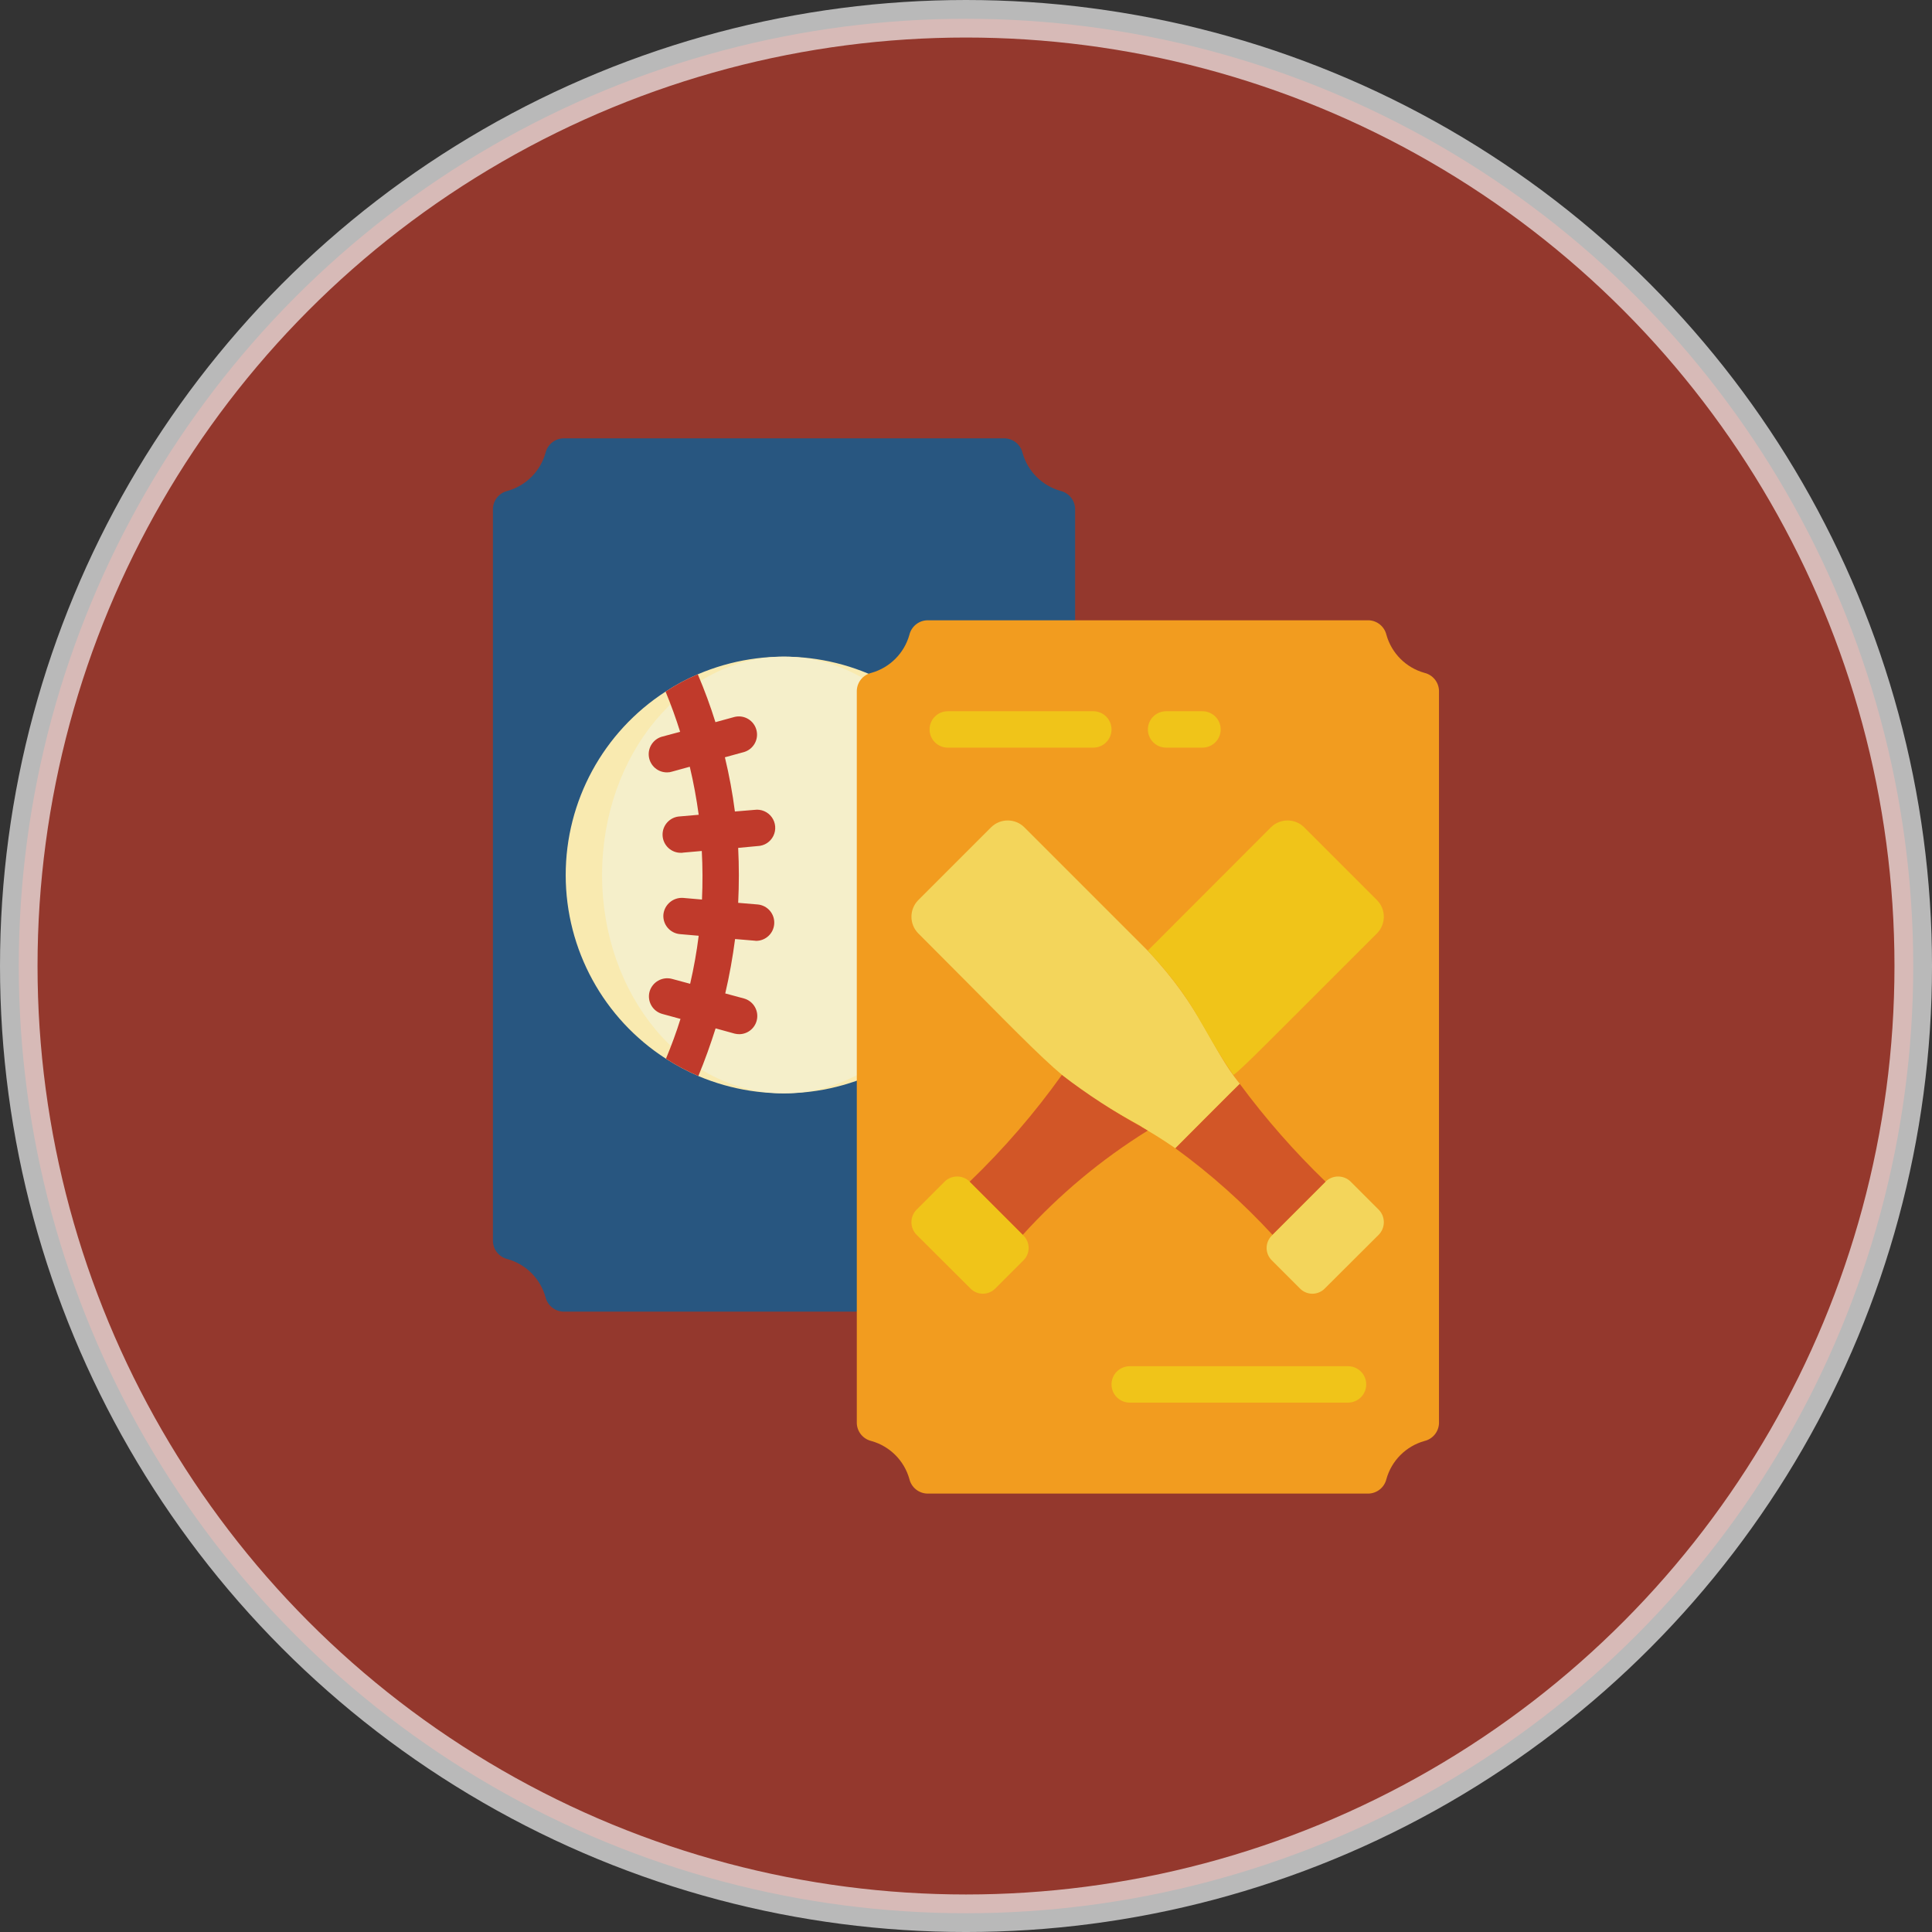 <?xml version="1.0" encoding="UTF-8" standalone="no"?>
<!-- Created with Inkscape (http://www.inkscape.org/) -->

<svg
   xmlns:dc="http://purl.org/dc/elements/1.1/"
   xmlns:cc="http://creativecommons.org/ns#"
   xmlns:rdf="http://www.w3.org/1999/02/22-rdf-syntax-ns#"
   xmlns:svg="http://www.w3.org/2000/svg"
   xmlns="http://www.w3.org/2000/svg"
   xmlns:sodipodi="http://sodipodi.sourceforge.net/DTD/sodipodi-0.dtd"
   xmlns:inkscape="http://www.inkscape.org/namespaces/inkscape"
   width="175.001mm"
   height="175.001mm"
   viewBox="0 0 175.001 175.001"
   version="1.1"
   id="svg8"
   inkscape:version="0.92.3 (2405546, 2018-03-11)"
   sodipodi:docname="collectionicon.svg">
  <rect x="0" y="0" width="175.001" height="175.001" fill="#333333" stroke="none"/>
  <defs
     id="defs2" />
  <sodipodi:namedview
     id="base"
     pagecolor="#ffffff"
     bordercolor="#666666"
     borderopacity="1.0"
     inkscape:pageopacity="0.0"
     inkscape:pageshadow="2"
     inkscape:zoom="0.7"
     inkscape:cx="-8.0326639"
     inkscape:cy="282.75143"
     inkscape:document-units="mm"
     inkscape:current-layer="layer1"
     showgrid="false"
     inkscape:window-width="2560"
     inkscape:window-height="1017"
     inkscape:window-x="-8"
     inkscape:window-y="-8"
     inkscape:window-maximized="1" />
  <g
     inkscape:label="Capa 1"
     inkscape:groupmode="layer"
     id="layer1"
     transform="translate(-24.758,-54.151)">
    <circle
       style="opacity:0.689;fill:#c03a2b;fill-opacity:1;fill-rule:evenodd;stroke:#f5f5f5;stroke-width:3.4;stroke-linecap:round;stroke-linejoin:round;stroke-miterlimit:4;stroke-dasharray:none;stroke-opacity:1;paint-order:normal"
       id="path870"
       cx="112.259"
       cy="141.652"
       r="85.801" />
    <g
       id="Page-1"
       transform="matrix(1.648,0,0,1.648,69.407,93.856)"
       style="fill:none;fill-rule:evenodd">
      <g
         id="039---Tickets"
         style="fill-rule:nonzero">
        <path
           d="M 20,48 H 3.87 C 3.4,47.985 2.999,47.657 2.89,47.2 2.606,46.186 1.814,45.394 0.8,45.11 0.343,45.001 0.015,44.6 0,44.13 V 3.87 C 0.015,3.4 0.343,2.999 0.8,2.89 1.814,2.606 2.606,1.814 2.89,0.8 2.999,0.343 3.4,0.015 3.87,0 h 24.26 c 0.47,0.015 0.871,0.343 0.98,0.8 0.284,1.014 1.076,1.806 2.09,2.09 0.457,0.109 0.785,0.51 0.8,0.98 V 10 Z"
           id="Shape"
           inkscape:connector-curvature="0"
           style="fill:#285680" />
        <path
           d="M 28,24 C 27.992,28.028 25.967,31.784 22.608,34.005 19.248,36.227 14.999,36.619 11.29,35.05 10.672,34.781 10.077,34.464 9.51,34.1 6.079,31.893 4.004,28.095 4,24.015 3.996,19.936 6.064,16.134 9.49,13.92 c 0.559,-0.371 1.152,-0.689 1.77,-0.95 3.709,-1.589 7.968,-1.209 11.337,1.011 C 25.967,16.201 27.996,19.965 28,24 Z"
           id="path816"
           inkscape:connector-curvature="0"
           style="fill:#f9eab0" />
        <ellipse
           ry="12"
           rx="10"
           cy="24"
           cx="16"
           id="Oval"
           style="fill:#f5efca" />
        <path
           d="m 52,13.87 v 40.26 c -0.015,0.47 -0.343,0.871 -0.8,0.98 -1.014,0.284 -1.806,1.076 -2.09,2.09 -0.109,0.457 -0.51,0.785 -0.98,0.8 H 23.87 C 23.4,57.985 22.999,57.657 22.89,57.2 22.606,56.186 21.814,55.394 20.8,55.11 20.343,55.001 20.015,54.6 20,54.13 V 13.87 c 0.015,-0.47 0.343,-0.871 0.8,-0.98 1.014,-0.284 1.806,-1.076 2.09,-2.09 0.109,-0.457 0.51,-0.785 0.98,-0.8 h 24.26 c 0.47,0.015 0.871,0.343 0.98,0.8 0.284,1.014 1.076,1.806 2.09,2.09 0.457,0.109 0.785,0.51 0.8,0.98 z"
           id="path819"
           inkscape:connector-curvature="0"
           style="fill:#f29c1f" />
        <path
           d="m 15.46,26.7 c -0.041,0.517 -0.471,0.916 -0.99,0.92 -0.03,0 -0.06,-0.01 -0.09,-0.01 l -1.07,-0.09 c -0.13,1 -0.31,2 -0.54,2.99 l 1.04,0.28 c 0.474,0.138 0.777,0.602 0.712,1.092 -0.065,0.49 -0.478,0.859 -0.972,0.868 -0.088,4.79e-4 -0.175,-0.01 -0.26,-0.03 l -1.05,-0.29 c -0.28,0.88 -0.59,1.76 -0.95,2.62 -0.618,-0.269 -1.213,-0.586 -1.78,-0.95 0.3,-0.72 0.57,-1.45 0.8,-2.19 L 9.32,31.64 C 9.062,31.572 8.842,31.404 8.709,31.173 8.575,30.942 8.54,30.667 8.61,30.41 8.761,29.881 9.308,29.57 9.84,29.71 l 1,0.27 c 0.202,-0.871 0.359,-1.753 0.47,-2.64 L 10.28,27.25 C 9.731,27.202 9.324,26.719 9.37,26.17 9.428,25.622 9.911,25.219 10.46,25.26 l 1.03,0.09 c 0.042,-0.89 0.038,-1.781 -0.01,-2.67 l -1.02,0.09 c -0.029,0.008 -0.06,0.012 -0.09,0.01 C 9.818,22.805 9.35,22.377 9.325,21.825 9.3,21.273 9.728,20.805 10.28,20.78 l 1.03,-0.09 C 11.19,19.81 11.03,18.93 10.82,18.05 L 9.84,18.32 C 9.756,18.347 9.668,18.361 9.58,18.36 9.072,18.369 8.638,17.995 8.571,17.491 8.505,16.987 8.827,16.513 9.32,16.39 l 0.97,-0.26 c -0.23,-0.74 -0.5,-1.48 -0.8,-2.21 0.559,-0.371 1.152,-0.689 1.77,-0.95 0.368,0.86 0.691,1.737 0.97,2.63 l 1.06,-0.29 c 0.525,-0.122 1.052,0.193 1.192,0.714 C 14.623,16.544 14.325,17.082 13.81,17.24 l -1.06,0.29 c 0.237,0.983 0.421,1.977 0.55,2.98 l 1.08,-0.09 c 0.366,-0.051 0.731,0.105 0.947,0.404 0.217,0.3 0.25,0.694 0.088,1.026 C 15.252,22.183 14.92,22.398 14.55,22.41 l -1.07,0.1 c 0.05,1 0.05,2.01 0,3.02 l 1.07,0.09 c 0.549,0.048 0.956,0.531 0.91,1.08 z"
           id="path821"
           inkscape:connector-curvature="0"
           style="fill:#c03a2b" />
        <path
           d="m 41.05,35.48 c -0.062,0.047 -3.485,3.485 -3.54,3.54 -1.5,-1.019 -1.822,-1.109 -1.89,-1.21 -4.58,-2.545 -4.141,-2.51 -12.25,-10.61 -0.489,-0.504 -0.489,-1.306 0,-1.81 l 4.02,-4.02 c 0.504,-0.489 1.306,-0.489 1.81,0 l 6.79,6.79 c 3.01,3.201 3.444,5.333 5.06,7.32 z"
           id="path823"
           inkscape:connector-curvature="0"
           style="fill:#f3d55b" />
        <path
           d="m 45.77,40.86 -2.92,2.92 c -1.619,-1.759 -3.408,-3.353 -5.34,-4.76 0.055,-0.055 3.478,-3.493 3.54,-3.54 1.421,1.922 2.999,3.721 4.72,5.38 z"
           id="path825"
           inkscape:connector-curvature="0"
           style="fill:#d25627" />
        <path
           d="m 48.69,43.77 -2.97,2.96 c -0.179,0.182 -0.424,0.285 -0.68,0.285 -0.256,0 -0.501,-0.103 -0.68,-0.285 l -1.55,-1.55 c -0.182,-0.179 -0.285,-0.424 -0.285,-0.68 0,-0.256 0.103,-0.501 0.285,-0.68 l 0.04,-0.04 2.92,-2.92 v -0.01 c 0.382,-0.37 0.988,-0.37 1.37,0 l 1.55,1.55 c 0.37,0.382 0.37,0.988 0,1.37 z"
           id="path827"
           inkscape:connector-curvature="0"
           style="fill:#f3d55b" />
        <path
           d="m 35.99,38.05 c -2.546,1.58 -4.858,3.509 -6.87,5.73 L 26.2,40.86 c 1.868,-1.796 3.565,-3.761 5.07,-5.87 1.383,1.059 2.844,2.011 4.37,2.85 0.12,0.07 0.24,0.14 0.35,0.21 z"
           id="path829"
           inkscape:connector-curvature="0"
           style="fill:#d25627" />
        <g
           id="g841"
           style="fill:#f0c419">
          <path
             d="m 48.6,27.2 c -6.061,6.052 -7.466,7.5 -7.9,7.79 -1.9,-2.731 -2,-3.948 -4.71,-6.83 l 6.78,-6.79 c 0.504,-0.489 1.306,-0.489 1.81,0 l 4.02,4.02 c 0.489,0.504 0.489,1.306 0,1.81 z"
             id="path831"
             inkscape:connector-curvature="0" />
          <path
             d="m 29.16,45.18 -1.55,1.55 c -0.179,0.182 -0.424,0.285 -0.68,0.285 -0.256,0 -0.501,-0.103 -0.68,-0.285 l -2.97,-2.96 c -0.37,-0.382 -0.37,-0.988 0,-1.37 l 1.55,-1.55 c 0.382,-0.37 0.988,-0.37 1.37,0 v 0.01 l 2.92,2.92 0.04,0.04 c 0.182,0.179 0.285,0.424 0.285,0.68 0,0.256 -0.103,0.501 -0.285,0.68 z"
             id="path833"
             inkscape:connector-curvature="0" />
          <path
             d="m 33,17 h -8 c -0.552,0 -1,-0.448 -1,-1 0,-0.552 0.448,-1 1,-1 h 8 c 0.552,0 1,0.448 1,1 0,0.552 -0.448,1 -1,1 z"
             id="path835"
             inkscape:connector-curvature="0" />
          <path
             d="M 47,53 H 35 c -0.552,0 -1,-0.448 -1,-1 0,-0.552 0.448,-1 1,-1 h 12 c 0.552,0 1,0.448 1,1 0,0.552 -0.448,1 -1,1 z"
             id="path837"
             inkscape:connector-curvature="0" />
          <path
             d="m 39,17 h -2 c -0.552,0 -1,-0.448 -1,-1 0,-0.552 0.448,-1 1,-1 h 2 c 0.552,0 1,0.448 1,1 0,0.552 -0.448,1 -1,1 z"
             id="path839"
             inkscape:connector-curvature="0" />
        </g>
      </g>
    </g>
  </g>
</svg>
